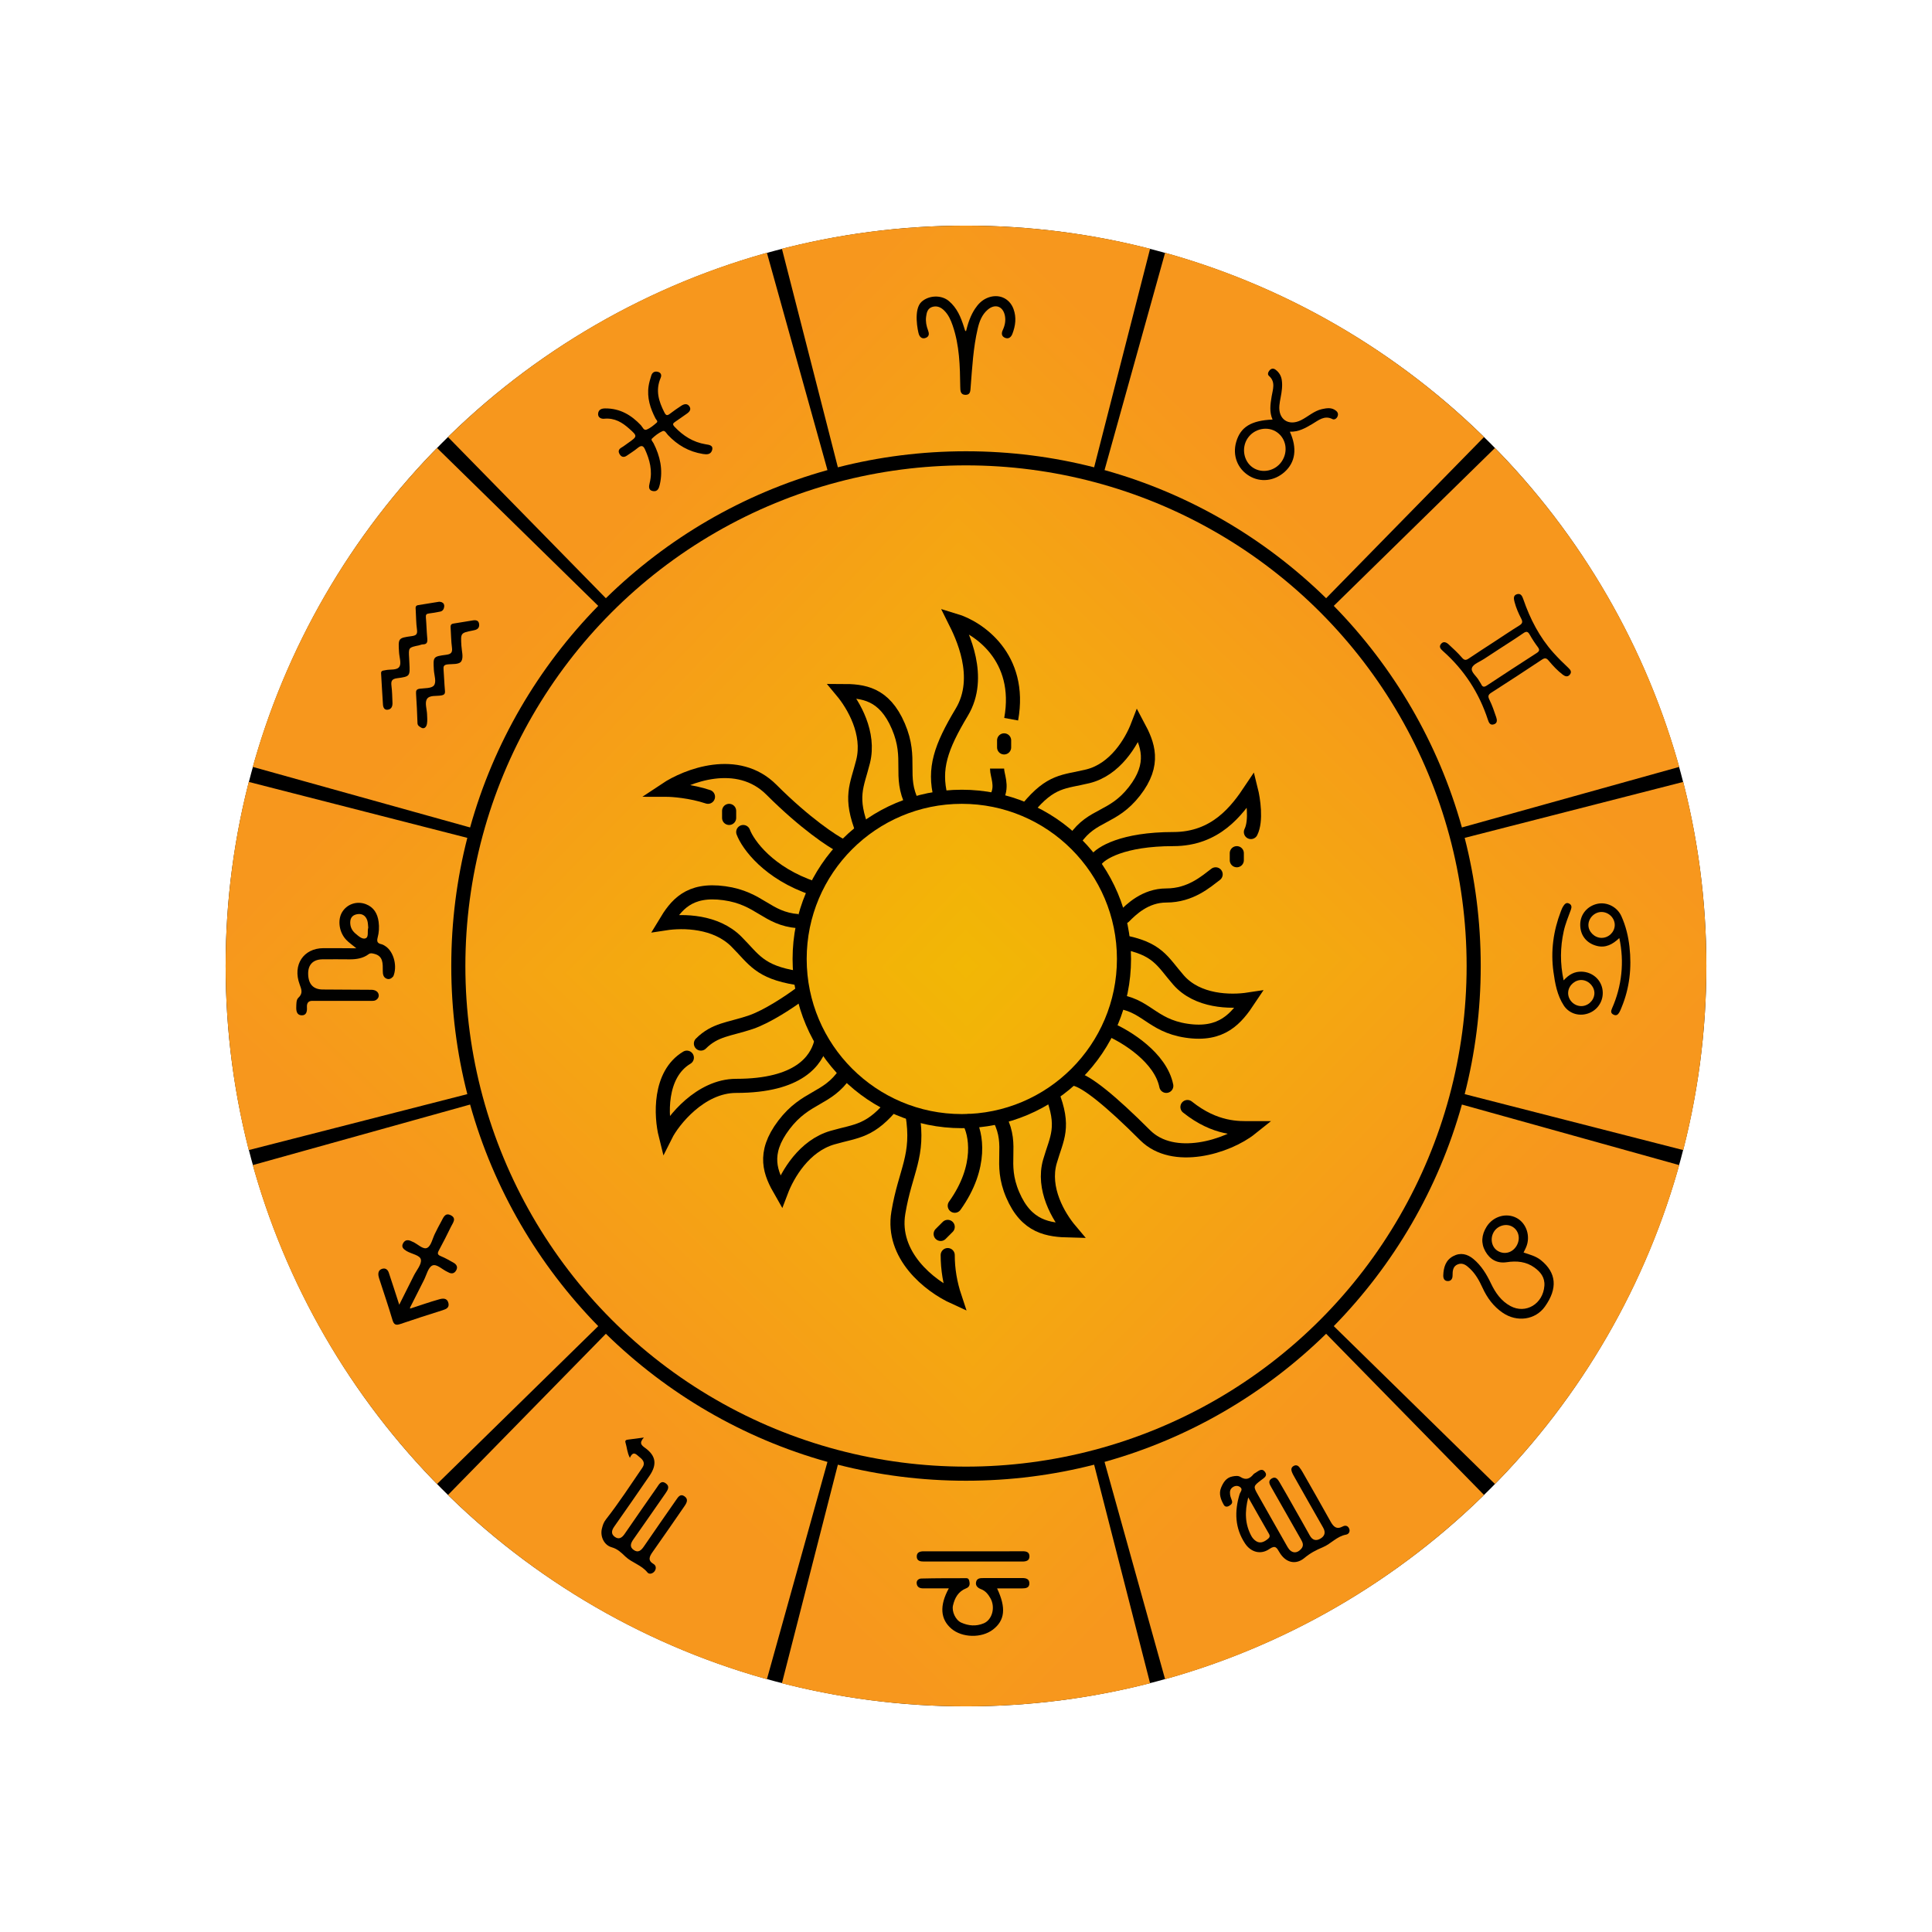 <svg width="137" height="137" viewBox="0 0 137 137" fill="none" xmlns="http://www.w3.org/2000/svg">
<g filter="url(#filter0_d_908_264)">
<circle cx="68.5" cy="68.5" r="52.5" fill="black"/>
</g>
<g clip-path="url(#paint0_diamond_908_264_clip_path)" data-figma-skip-parse="true"><g transform="matrix(0.001 0.056 -0.056 0.001 68.5 68.5)"><rect x="0" y="0" width="1099.82" height="1099.82" fill="url(#paint0_diamond_908_264)" opacity="1" shape-rendering="crispEdges"/><rect x="0" y="0" width="1099.82" height="1099.82" transform="scale(1 -1)" fill="url(#paint0_diamond_908_264)" opacity="1" shape-rendering="crispEdges"/><rect x="0" y="0" width="1099.82" height="1099.82" transform="scale(-1 1)" fill="url(#paint0_diamond_908_264)" opacity="1" shape-rendering="crispEdges"/><rect x="0" y="0" width="1099.82" height="1099.82" transform="scale(-1)" fill="url(#paint0_diamond_908_264)" opacity="1" shape-rendering="crispEdges"/></g></g><path d="M121 68.5C121 64.004 120.433 59.628 119.362 55.446L103.862 59.414C104.604 62.31 105 65.353 105 68.5H121ZM119.078 54.381C116.666 45.728 112.102 37.988 106.009 31.767L94.579 42.963C98.827 47.301 101.995 52.683 103.665 58.676L119.078 54.381ZM105.233 30.991C99.012 24.898 91.272 20.334 82.619 17.922L78.324 33.335C84.317 35.005 89.699 38.173 94.037 42.421L105.233 30.991ZM81.554 17.638C77.372 16.567 72.996 16 68.5 16V32C71.647 32 74.69 32.396 77.586 33.138L81.554 17.638ZM68.5 16C64.004 16 59.628 16.567 55.446 17.638L59.414 33.138C62.31 32.396 65.353 32 68.5 32V16ZM54.381 17.922C45.728 20.334 37.988 24.898 31.767 30.991L42.963 42.421C47.301 38.173 52.683 35.005 58.676 33.335L54.381 17.922ZM30.991 31.767C24.898 37.988 20.334 45.728 17.922 54.381L33.335 58.676C35.005 52.683 38.173 47.301 42.421 42.963L30.991 31.767ZM17.638 55.446C16.567 59.628 16 64.004 16 68.5H32C32 65.353 32.396 62.31 33.138 59.414L17.638 55.446ZM16 68.5C16 72.996 16.567 77.372 17.638 81.554L33.138 77.586C32.396 74.689 32 71.647 32 68.5H16ZM17.922 82.619C20.334 91.272 24.898 99.012 30.991 105.233L42.421 94.037C38.173 89.699 35.005 84.317 33.335 78.324L17.922 82.619ZM31.767 106.009C37.988 112.102 45.728 116.666 54.381 119.077L58.676 103.665C52.683 101.995 47.301 98.827 42.963 94.579L31.767 106.009ZM55.446 119.362C59.628 120.433 64.004 121 68.5 121V105C65.353 105 62.31 104.604 59.414 103.862L55.446 119.362ZM68.5 121C72.996 121 77.372 120.433 81.554 119.362L77.586 103.862C74.689 104.604 71.647 105 68.5 105V121ZM82.619 119.078C91.272 116.666 99.012 112.102 105.233 106.009L94.037 94.579C89.699 98.827 84.317 101.995 78.324 103.665L82.619 119.078ZM106.009 105.233C112.102 99.012 116.666 91.272 119.077 82.619L103.665 78.324C101.995 84.317 98.827 89.699 94.579 94.037L106.009 105.233ZM119.362 81.554C120.433 77.372 121 72.996 121 68.5H105C105 71.647 104.604 74.69 103.862 77.586L119.362 81.554Z" data-figma-gradient-fill="{&#34;type&#34;:&#34;GRADIENT_DIAMOND&#34;,&#34;stops&#34;:[{&#34;color&#34;:{&#34;r&#34;:0.94901961088180542,&#34;g&#34;:0.71764707565307617,&#34;b&#34;:0.019607843831181526,&#34;a&#34;:1.0},&#34;position&#34;:0.0},{&#34;color&#34;:{&#34;r&#34;:0.96862745285034180,&#34;g&#34;:0.59215688705444336,&#34;b&#34;:0.11372549086809158,&#34;a&#34;:1.0},&#34;position&#34;:1.0}],&#34;stopsVar&#34;:[{&#34;color&#34;:{&#34;r&#34;:0.94901961088180542,&#34;g&#34;:0.71764707565307617,&#34;b&#34;:0.019607843831181526,&#34;a&#34;:1.0},&#34;position&#34;:0.0},{&#34;color&#34;:{&#34;r&#34;:0.96862745285034180,&#34;g&#34;:0.59215688705444336,&#34;b&#34;:0.11372549086809158,&#34;a&#34;:1.0},&#34;position&#34;:1.0}],&#34;transform&#34;:{&#34;m00&#34;:1.0000001192092896,&#34;m01&#34;:-111.0,&#34;m02&#34;:123.50,&#34;m10&#34;:111.0,&#34;m11&#34;:1.0000001192092896,&#34;m12&#34;:12.50},&#34;opacity&#34;:1.0,&#34;blendMode&#34;:&#34;NORMAL&#34;,&#34;visible&#34;:true}"/>
<g clip-path="url(#paint1_diamond_908_264_clip_path)" data-figma-skip-parse="true"><g transform="matrix(0.001 0.055 -0.055 0.001 68.5 68.5)"><rect x="0" y="0" width="675.534" height="675.534" fill="url(#paint1_diamond_908_264)" opacity="1" shape-rendering="crispEdges"/><rect x="0" y="0" width="675.534" height="675.534" transform="scale(1 -1)" fill="url(#paint1_diamond_908_264)" opacity="1" shape-rendering="crispEdges"/><rect x="0" y="0" width="675.534" height="675.534" transform="scale(-1 1)" fill="url(#paint1_diamond_908_264)" opacity="1" shape-rendering="crispEdges"/><rect x="0" y="0" width="675.534" height="675.534" transform="scale(-1)" fill="url(#paint1_diamond_908_264)" opacity="1" shape-rendering="crispEdges"/></g></g><circle cx="68.5" cy="68.5" r="35.5" data-figma-gradient-fill="{&#34;type&#34;:&#34;GRADIENT_DIAMOND&#34;,&#34;stops&#34;:[{&#34;color&#34;:{&#34;r&#34;:0.94901961088180542,&#34;g&#34;:0.71764707565307617,&#34;b&#34;:0.019607843831181526,&#34;a&#34;:1.0},&#34;position&#34;:0.0},{&#34;color&#34;:{&#34;r&#34;:0.96862745285034180,&#34;g&#34;:0.59215688705444336,&#34;b&#34;:0.11372549086809158,&#34;a&#34;:1.0},&#34;position&#34;:1.0}],&#34;stopsVar&#34;:[{&#34;color&#34;:{&#34;r&#34;:0.94901961088180542,&#34;g&#34;:0.71764707565307617,&#34;b&#34;:0.019607843831181526,&#34;a&#34;:1.0},&#34;position&#34;:0.0},{&#34;color&#34;:{&#34;r&#34;:0.96862745285034180,&#34;g&#34;:0.59215688705444336,&#34;b&#34;:0.11372549086809158,&#34;a&#34;:1.0},&#34;position&#34;:1.0}],&#34;transform&#34;:{&#34;m00&#34;:1.0289855003356934,&#34;m01&#34;:-109.07246398925781,&#34;m02&#34;:122.52173614501953,&#34;m10&#34;:109.07246398925781,&#34;m11&#34;:1.0289855003356934,&#34;m12&#34;:13.449275970458984},&#34;opacity&#34;:1.0,&#34;blendMode&#34;:&#34;NORMAL&#34;,&#34;visible&#34;:true}"/>
<path d="M68.5 23.489C68.641 22.915 68.821 22.375 69.142 21.89C69.357 21.566 69.62 21.293 69.987 21.135C70.778 20.792 71.581 21.122 71.87 21.915C72.088 22.512 72.011 23.1 71.789 23.676C71.7 23.904 71.527 24.061 71.27 23.956C71.017 23.852 70.998 23.64 71.108 23.404C71.26 23.077 71.33 22.734 71.257 22.376C71.12 21.706 70.558 21.516 70.036 21.964C69.625 22.318 69.448 22.797 69.33 23.304C69.012 24.668 68.94 26.061 68.83 27.448C68.809 27.702 68.825 27.997 68.475 28C68.104 28.003 68.096 27.709 68.092 27.43C68.073 25.962 68.041 24.495 67.555 23.083C67.421 22.691 67.256 22.318 66.954 22.02C66.718 21.784 66.434 21.663 66.107 21.765C65.775 21.869 65.707 22.165 65.67 22.467C65.629 22.796 65.689 23.109 65.805 23.415C65.884 23.623 65.917 23.834 65.675 23.947C65.416 24.068 65.229 23.924 65.154 23.694C65.093 23.512 64.744 21.936 65.356 21.393C65.869 20.936 66.751 20.896 67.286 21.347C67.868 21.837 68.135 22.493 68.354 23.184C68.38 23.267 68.405 23.351 68.433 23.433C68.437 23.445 68.454 23.452 68.5 23.489Z" fill="#010100"/>
<path d="M44.08 31.73C43.824 31.872 43.835 32.053 43.958 32.237C44.077 32.416 44.249 32.452 44.453 32.309C44.705 32.133 44.97 31.972 45.206 31.777C45.454 31.572 45.605 31.573 45.733 31.858C46.072 32.606 46.285 33.379 46.07 34.24C46.004 34.504 45.973 34.769 46.302 34.824C46.641 34.881 46.729 34.617 46.788 34.356C47.028 33.301 46.805 32.345 46.349 31.441C46.294 31.33 46.137 31.193 46.232 31.102C46.451 30.893 46.705 30.696 46.977 30.573C47.155 30.493 47.253 30.729 47.362 30.844C48.03 31.553 48.838 32.032 49.848 32.192C50.106 32.234 50.392 32.245 50.492 31.933C50.608 31.569 50.269 31.542 50.043 31.505C49.137 31.355 48.445 30.903 47.845 30.274C47.66 30.081 47.716 30.018 47.903 29.893C48.172 29.716 48.43 29.521 48.697 29.339C48.898 29.203 49.027 29.036 48.892 28.824C48.748 28.6 48.525 28.63 48.308 28.775C48.04 28.953 47.77 29.133 47.517 29.332C47.295 29.505 47.218 29.453 47.106 29.233C46.718 28.466 46.464 27.691 46.849 26.791C46.939 26.582 46.858 26.413 46.631 26.362C46.406 26.312 46.247 26.418 46.181 26.637C46.108 26.877 46.032 27.12 45.995 27.365C45.866 28.211 46.115 28.959 46.483 29.674C46.53 29.767 46.681 29.872 46.564 29.973C46.346 30.163 46.109 30.363 45.848 30.465C45.643 30.545 45.566 30.278 45.447 30.153C44.773 29.443 43.979 28.952 42.906 28.961C42.652 28.963 42.443 29.048 42.413 29.321C42.382 29.604 42.63 29.714 42.837 29.693C43.59 29.62 44.124 29.958 44.615 30.395C45.221 30.935 45.217 30.939 44.498 31.442C44.358 31.538 44.227 31.647 44.08 31.73Z" fill="#010100"/>
<path d="M31.124 42.672C30.633 42.747 30.143 42.831 29.652 42.91C29.442 42.943 29.468 43.09 29.478 43.241C29.508 43.706 29.501 44.178 29.567 44.635C29.619 44.993 29.494 45.067 29.181 45.11C28.233 45.241 28.234 45.255 28.296 46.254C28.317 46.602 28.473 47.043 28.321 47.277C28.144 47.549 27.669 47.445 27.325 47.524C27.27 47.538 27.213 47.542 27.157 47.555C27.061 47.579 27.016 47.638 27.023 47.745C27.068 48.483 27.105 49.221 27.156 49.958C27.171 50.175 27.259 50.368 27.514 50.324C27.777 50.278 27.841 50.062 27.831 49.825C27.815 49.432 27.809 49.036 27.761 48.649C27.718 48.305 27.766 48.145 28.165 48.093C29.081 47.974 29.079 47.945 29.03 47.015C29.024 46.899 29.021 46.782 29.013 46.665C28.967 45.916 28.967 45.917 29.699 45.765C29.796 45.745 29.891 45.695 29.985 45.694C30.29 45.694 30.321 45.523 30.298 45.264C30.252 44.772 30.243 44.275 30.2 43.782C30.183 43.592 30.234 43.523 30.417 43.502C30.683 43.473 30.95 43.422 31.215 43.369C31.395 43.333 31.479 43.19 31.5 43.018C31.518 42.876 31.462 42.764 31.321 42.702C31.261 42.692 31.191 42.662 31.124 42.672ZM30.28 51.304C30.313 51.09 30.292 50.869 30.284 50.653C30.271 50.289 30.113 49.846 30.266 49.583C30.443 49.277 30.933 49.379 31.286 49.315C31.506 49.275 31.573 49.203 31.552 48.975C31.506 48.484 31.494 47.986 31.454 47.494C31.436 47.275 31.452 47.151 31.718 47.116C32.065 47.07 32.562 47.144 32.717 46.883C32.879 46.612 32.739 46.153 32.717 45.777C32.666 44.885 32.663 44.885 33.504 44.715C33.546 44.707 33.587 44.696 33.629 44.688C33.854 44.643 34.001 44.525 33.976 44.266C33.95 43.993 33.754 43.96 33.546 43.991C33.082 44.059 32.622 44.15 32.158 44.217C31.957 44.246 31.942 44.362 31.954 44.526C31.986 44.992 31.987 45.462 32.049 45.921C32.098 46.291 31.966 46.388 31.632 46.432C30.706 46.554 30.711 46.569 30.766 47.514C30.788 47.888 30.968 48.36 30.766 48.61C30.592 48.825 30.109 48.791 29.762 48.838C29.535 48.87 29.487 48.968 29.502 49.188C29.549 49.879 29.581 50.573 29.604 51.267C29.609 51.427 29.685 51.499 29.895 51.612C30.057 51.691 30.236 51.601 30.28 51.304Z" fill="#010100"/>
<path d="M26.328 70.187C25.181 70.175 24.034 70.173 22.887 70.167C22.209 70.163 21.857 69.781 21.852 69.041C21.848 68.407 22.199 68.04 22.853 68.026C23.504 68.014 24.155 68.028 24.806 68.028C25.278 68.028 25.737 67.96 26.133 67.667C26.267 67.566 26.375 67.6 26.517 67.632C27.195 67.786 27.14 68.341 27.144 68.862C27.146 69.088 27.181 69.293 27.397 69.392C27.597 69.483 27.756 69.388 27.89 69.232C28.172 68.569 27.959 67.61 27.429 67.166C27.403 67.144 27.201 66.993 27.072 66.961C26.811 66.904 26.69 66.813 26.779 66.485C26.876 66.129 26.899 65.745 26.849 65.369C26.771 64.776 26.5 64.329 25.948 64.117C25.308 63.871 24.616 64.105 24.265 64.673C23.921 65.23 24.042 66.115 24.554 66.646C24.741 66.841 24.967 66.994 25.269 67.244C24.407 67.24 23.667 67.231 22.927 67.235C21.521 67.243 20.737 68.42 21.246 69.798C21.38 70.163 21.496 70.438 21.159 70.752C21.005 70.895 21.017 71.169 21.008 71.4C20.995 71.712 21.062 71.992 21.399 71.998C21.721 72.004 21.785 71.727 21.765 71.439C21.743 71.108 21.88 70.949 22.201 70.974C23.545 70.973 24.89 70.971 26.234 70.972C26.42 70.972 26.616 71.007 26.783 70.807C26.95 70.61 26.859 70.192 26.328 70.187ZM25.917 66.54C25.684 66.626 25.411 66.372 25.195 66.189C24.956 65.985 24.827 65.721 24.836 65.387C24.845 65.026 25.058 64.865 25.358 64.822C25.687 64.774 25.931 64.935 26.042 65.262C26.097 65.425 26.092 65.611 26.113 65.777C26.03 66.047 26.17 66.447 25.917 66.54Z" fill="#010100"/>
<path d="M29.075 92.726C29.402 92.077 29.728 91.426 30.059 90.779C30.246 90.414 30.36 89.876 30.655 89.74C30.964 89.598 31.366 90.031 31.737 90.194C31.751 90.201 31.766 90.207 31.779 90.215C32.008 90.347 32.211 90.321 32.346 90.087C32.486 89.843 32.373 89.658 32.155 89.536C31.865 89.374 31.576 89.204 31.27 89.08C31.036 88.984 30.997 88.897 31.119 88.671C31.422 88.116 31.705 87.549 31.983 86.981C32.113 86.713 32.398 86.392 31.963 86.173C31.542 85.962 31.432 86.37 31.282 86.63C31.123 86.904 30.988 87.19 30.845 87.473C30.667 87.825 30.573 88.349 30.292 88.487C29.993 88.634 29.613 88.196 29.251 88.052C29.237 88.047 29.223 88.04 29.208 88.033C28.972 87.909 28.741 87.887 28.59 88.148C28.427 88.429 28.616 88.584 28.836 88.716C29.186 88.924 29.79 89.002 29.846 89.322C29.904 89.662 29.532 90.078 29.343 90.459C29.017 91.115 28.686 91.769 28.311 92.519C28.037 91.676 27.809 90.957 27.568 90.241C27.493 90.021 27.326 89.897 27.088 89.976C26.853 90.054 26.802 90.253 26.84 90.477C26.855 90.57 26.888 90.661 26.917 90.751C27.224 91.7 27.547 92.645 27.831 93.602C27.936 93.958 28.09 93.991 28.409 93.88C29.394 93.541 30.388 93.226 31.382 92.911C31.646 92.827 31.877 92.729 31.797 92.397C31.708 92.022 31.387 92.067 31.143 92.136C30.456 92.329 29.782 92.567 29.088 92.793C29.081 92.755 29.07 92.737 29.075 92.726Z" fill="#010100"/>
<path d="M45.346 103.321C45.59 103.507 45.778 103.743 45.555 104.07C44.709 105.306 43.89 106.564 42.969 107.742C42.789 107.972 42.741 108.166 42.684 108.385C42.541 108.941 42.828 109.563 43.37 109.717C43.794 109.837 44.043 110.086 44.347 110.377C44.803 110.814 45.489 110.973 45.913 111.506C46.039 111.665 46.31 111.589 46.434 111.393C46.542 111.223 46.528 111.012 46.34 110.902C45.925 110.657 46.042 110.386 46.273 110.058C47.038 108.976 47.789 107.886 48.541 106.796C48.703 106.562 48.829 106.308 48.538 106.104C48.247 105.9 48.094 106.147 47.949 106.356C47.183 107.456 46.417 108.556 45.659 109.661C45.467 109.942 45.257 110.133 44.94 109.912C44.629 109.695 44.717 109.438 44.918 109.153C45.683 108.072 46.433 106.98 47.191 105.894C47.365 105.645 47.519 105.391 47.197 105.175C46.872 104.959 46.735 105.254 46.585 105.47C45.818 106.57 45.051 107.668 44.292 108.773C44.103 109.049 43.886 109.186 43.601 108.984C43.323 108.786 43.358 108.536 43.552 108.259C44.395 107.059 45.234 105.857 46.061 104.645C46.606 103.846 46.512 103.231 45.759 102.682C45.503 102.496 45.287 102.346 45.659 101.937C45.206 101.997 44.861 102.044 44.516 102.087C44.384 102.103 44.309 102.155 44.355 102.299C44.458 102.63 44.467 102.992 44.665 103.376C44.914 102.828 45.134 103.158 45.346 103.321Z" fill="#010100"/>
<path d="M72.479 112.635C72.74 112.635 73 112.597 72.994 112.269C72.988 111.955 72.747 111.899 72.476 111.901C71.561 111.906 70.647 111.905 69.732 111.903C69.51 111.903 69.285 111.907 69.218 112.168C69.149 112.444 69.342 112.605 69.558 112.685C69.883 112.807 70.07 113.052 70.227 113.324C70.601 113.972 70.36 114.861 69.758 115.111C69.216 115.337 68.681 115.294 68.158 115.059C67.757 114.877 67.481 114.272 67.577 113.849C67.703 113.299 67.955 112.851 68.513 112.629C68.711 112.551 68.783 112.402 68.749 112.203C68.727 112.071 68.707 111.91 68.529 111.91C67.463 111.91 66.397 111.909 65.33 111.935C65.17 111.94 64.972 112.047 65.003 112.291C65.034 112.529 65.191 112.621 65.413 112.631C65.566 112.637 65.718 112.634 65.87 112.634C66.329 112.634 66.787 112.634 67.281 112.634C66.606 113.865 66.683 114.826 67.467 115.493C68.227 116.141 69.603 116.173 70.406 115.559C71.259 114.909 71.359 114.02 70.705 112.636C71.322 112.635 71.901 112.636 72.479 112.635ZM65.506 110.004C65.234 110.004 64.997 110.074 65.008 110.391C65.019 110.683 65.254 110.731 65.503 110.73C67.831 110.729 70.158 110.729 72.486 110.73C72.751 110.73 73.004 110.679 73 110.36C72.996 110.051 72.771 109.997 72.489 110C71.349 110.012 70.207 110.005 69.066 110.005C67.879 110.004 66.692 110.005 65.506 110.004Z" fill="#010100"/>
<path d="M91.659 106.721C91.356 106.19 91.057 105.655 90.746 105.129C90.619 104.916 90.47 104.658 90.168 104.847C89.903 105.013 90.024 105.246 90.144 105.455C90.201 105.555 90.259 105.656 90.316 105.757C90.953 106.878 91.591 107.999 92.229 109.12C92.363 109.355 92.493 109.584 92.261 109.842C91.943 110.194 91.559 110.149 91.304 109.704C90.605 108.485 89.917 107.259 89.223 106.036C88.86 105.396 88.856 105.393 89.444 104.945C89.645 104.792 89.913 104.648 89.692 104.362C89.479 104.086 89.25 104.3 89.043 104.43C88.987 104.465 88.923 104.497 88.882 104.546C88.624 104.861 88.347 104.981 87.962 104.732C87.804 104.63 87.597 104.657 87.398 104.695C86.939 104.782 86.739 105.133 86.587 105.498C86.411 105.923 86.567 106.338 86.784 106.716C86.868 106.862 87.017 106.87 87.172 106.774C87.312 106.688 87.411 106.596 87.358 106.418C87.317 106.279 87.249 106.152 87.228 105.998C87.197 105.76 87.224 105.578 87.438 105.444C87.614 105.334 87.801 105.343 87.95 105.461C88.153 105.623 87.948 105.799 87.902 105.95C87.53 107.175 87.563 108.356 88.288 109.45C88.706 110.079 89.406 110.262 90.011 109.843C90.432 109.552 90.534 109.741 90.72 110.063C91.152 110.808 91.87 111.002 92.504 110.472C92.91 110.132 93.323 109.916 93.808 109.714C94.373 109.48 94.796 108.939 95.458 108.821C95.648 108.787 95.758 108.593 95.668 108.39C95.582 108.195 95.406 108.139 95.213 108.244C94.778 108.48 94.556 108.261 94.352 107.894C93.703 106.723 93.036 105.561 92.373 104.397C92.3 104.269 92.22 104.142 92.127 104.03C92.021 103.903 91.883 103.867 91.728 103.956C91.569 104.046 91.546 104.194 91.596 104.341C91.649 104.496 91.734 104.641 91.815 104.784C92.482 105.965 93.147 107.146 93.823 108.323C94.021 108.668 93.941 108.93 93.617 109.114C93.305 109.29 93.057 109.206 92.877 108.88C92.535 108.257 92.179 107.642 91.828 107.022C91.773 106.922 91.716 106.821 91.659 106.721ZM89.986 108.771C90.108 108.983 89.967 109.082 89.842 109.177C89.607 109.357 89.34 109.46 89.065 109.281C88.932 109.194 88.812 109.06 88.736 108.92C88.283 108.085 88.254 107.211 88.514 106.181C89.045 107.118 89.51 107.948 89.986 108.771Z" fill="#010100"/>
<path d="M108.216 88.444C108.548 87.675 108.25 86.748 107.551 86.37C106.821 85.975 105.875 86.247 105.414 86.99C105.055 87.567 105.005 88.157 105.325 88.729C105.653 89.313 106.167 89.606 106.842 89.504C107.56 89.395 108.23 89.462 108.811 89.885C109.228 90.189 109.557 90.572 109.514 91.174C109.421 92.462 108.197 93.198 107.112 92.616C106.454 92.263 106.045 91.68 105.727 91.013C105.413 90.352 105.038 89.737 104.477 89.273C104.055 88.924 103.568 88.795 103.044 89.077C102.514 89.361 102.364 89.87 102.344 90.431C102.335 90.662 102.426 90.834 102.653 90.842C102.882 90.849 103.002 90.696 103.003 90.451C103.003 90.128 103.02 89.79 103.381 89.652C103.739 89.515 103.999 89.74 104.233 89.959C104.633 90.335 104.898 90.814 105.127 91.317C105.455 92.035 105.908 92.644 106.553 93.086C107.574 93.786 108.878 93.596 109.552 92.651C110.47 91.363 110.373 90.248 109.261 89.355C108.908 89.072 108.475 88.964 108.038 88.818C108.102 88.684 108.164 88.566 108.216 88.444ZM106.223 88.714C105.789 88.467 105.647 87.865 105.91 87.387C106.165 86.926 106.765 86.733 107.214 86.97C107.687 87.219 107.837 87.815 107.554 88.32C107.27 88.822 106.706 88.989 106.223 88.714Z" fill="#010100"/>
<path d="M114.967 69.051C114.877 69.908 114.655 70.729 114.306 71.516C114.221 71.708 114.21 71.857 114.433 71.958C114.64 72.05 114.744 71.928 114.832 71.78C114.893 71.678 114.935 71.564 114.98 71.454C115.56 70.064 115.715 68.615 115.547 67.13C115.463 66.384 115.284 65.653 114.973 64.965C114.673 64.302 113.939 63.94 113.265 64.091C112.561 64.25 112.077 64.822 112.056 65.521C112.034 66.292 112.474 66.877 113.225 67.073C113.859 67.239 114.355 66.965 114.828 66.519C115.011 67.388 115.055 68.215 114.967 69.051ZM112.636 65.584C112.644 65.093 113.075 64.668 113.565 64.67C114.084 64.671 114.521 65.114 114.503 65.618C114.485 66.112 114.058 66.514 113.555 66.505C113.062 66.498 112.628 66.063 112.636 65.584ZM110.884 66.041C110.999 65.512 111.208 65.018 111.391 64.515C111.463 64.317 111.454 64.155 111.248 64.063C111.048 63.974 110.94 64.128 110.85 64.264C110.777 64.375 110.729 64.505 110.68 64.629C110.147 66.014 109.954 67.445 110.156 68.914C110.27 69.743 110.42 70.58 110.889 71.3C111.287 71.909 112.047 72.108 112.719 71.825C113.396 71.541 113.771 70.821 113.621 70.097C113.48 69.413 112.884 68.931 112.177 68.902C111.659 68.88 111.256 69.099 110.879 69.52C110.617 68.298 110.638 67.171 110.884 66.041ZM112.072 71.342C111.552 71.306 111.151 70.84 111.203 70.331C111.252 69.843 111.727 69.449 112.208 69.498C112.702 69.548 113.099 70.011 113.058 70.492C113.016 70.984 112.563 71.376 112.072 71.342Z" fill="#010100"/>
<path d="M104.151 46.695C103.953 46.829 103.838 46.833 103.666 46.631C103.381 46.297 103.054 45.998 102.731 45.7C102.567 45.549 102.357 45.442 102.178 45.667C102.012 45.875 102.174 46.038 102.324 46.17C103.827 47.502 104.881 49.126 105.506 51.032C105.576 51.246 105.668 51.458 105.946 51.359C106.193 51.272 106.161 51.045 106.097 50.857C105.955 50.441 105.816 50.019 105.62 49.627C105.497 49.379 105.522 49.264 105.747 49.12C106.952 48.347 108.152 47.568 109.343 46.773C109.56 46.629 109.671 46.67 109.821 46.851C110.122 47.213 110.444 47.558 110.821 47.844C110.985 47.968 111.159 48.02 111.306 47.853C111.471 47.665 111.384 47.516 111.21 47.355C110.844 47.014 110.488 46.658 110.154 46.286C109.164 45.181 108.5 43.888 108.02 42.494C107.946 42.279 107.851 42.063 107.587 42.131C107.285 42.209 107.341 42.468 107.4 42.695C107.508 43.108 107.681 43.498 107.876 43.877C107.986 44.091 107.96 44.215 107.746 44.348C107.143 44.72 106.557 45.118 105.964 45.505C105.36 45.9 104.75 46.289 104.151 46.695ZM108.026 44.897C108.245 44.745 108.35 44.784 108.475 45.007C108.647 45.312 108.84 45.607 109.05 45.886C109.203 46.089 109.15 46.19 108.96 46.312C107.782 47.071 106.607 47.835 105.438 48.608C105.236 48.742 105.122 48.725 105.025 48.503C104.988 48.421 104.923 48.351 104.881 48.27C104.718 47.95 104.273 47.657 104.379 47.357C104.476 47.081 104.929 46.931 105.228 46.731C105.579 46.497 105.935 46.269 106.288 46.038C106.869 45.66 107.455 45.291 108.026 44.897Z" fill="#010100"/>
<path d="M93.05 30.069C93.49 29.81 93.915 29.424 94.49 29.72C94.615 29.784 94.774 29.691 94.841 29.541C94.915 29.376 94.874 29.234 94.733 29.122C94.43 28.878 94.09 28.935 93.743 29.01C93.174 29.134 92.751 29.552 92.245 29.801C91.365 30.232 90.634 29.731 90.722 28.755C90.739 28.566 90.775 28.376 90.811 28.188C90.889 27.779 90.954 27.371 90.893 26.955C90.848 26.637 90.692 26.394 90.445 26.211C90.302 26.105 90.149 26.119 90.023 26.265C89.919 26.386 89.865 26.553 89.982 26.654C90.474 27.08 90.255 27.616 90.172 28.118C90.08 28.674 90.001 29.221 90.238 29.751C88.715 29.818 87.966 30.28 87.66 31.337C87.384 32.295 87.749 33.244 88.588 33.749C89.38 34.226 90.364 34.116 91.089 33.469C91.858 32.783 92.002 31.791 91.466 30.612C92.085 30.635 92.563 30.355 93.05 30.069ZM88.832 33.151C88.184 32.707 88.018 31.754 88.471 31.078C88.937 30.383 89.907 30.188 90.563 30.658C91.215 31.124 91.357 32.037 90.884 32.729C90.421 33.407 89.486 33.599 88.832 33.151Z" fill="#010100"/>
<path d="M79.703 65C80.203 64.5 81.203 63.5 82.703 63.5C84.436 63.5 85.537 62.5 86.203 62" stroke="black" stroke-linecap="round"/>
<path d="M70.703 54.5C70.703 55 71.103 55.7 70.703 56.5" stroke="black"/>
<circle cx="68.203" cy="68" r="11.5" stroke="black"/>
<path d="M61.203 58.999C60.203 56.499 60.77 55.734 61.203 53.998C61.703 51.998 60.537 49.999 59.703 48.999C61.203 48.999 62.698 49.155 63.703 51.499C64.708 53.844 63.703 54.999 64.703 56.999" stroke="black"/>
<path d="M72.874 57.328C74.532 55.307 75.45 55.458 77.133 55.05C79.073 54.579 80.225 52.64 80.684 51.449C81.391 52.772 81.964 54.161 80.441 56.115C78.918 58.069 77.46 57.71 76.228 59.503" stroke="black"/>
<path d="M56.5 69.35C53.843 68.917 53.48 68.037 52.217 66.77C50.761 65.31 48.447 65.278 47.16 65.476C47.934 64.191 48.839 62.99 51.366 63.339C53.892 63.688 54.364 65.145 56.593 65.32" stroke="black"/>
<path d="M63.437 78.139C61.734 80.271 60.779 80.167 59.035 80.669C57.026 81.247 55.848 83.27 55.383 84.498C54.635 83.198 54.028 81.822 55.59 79.765C57.153 77.708 58.671 77.995 59.933 76.116" stroke="black"/>
<path d="M74.566 77.484C75.544 79.942 74.941 80.673 74.454 82.353C73.893 84.288 75.055 86.262 75.894 87.256C74.343 87.22 72.8 87.033 71.813 84.727C70.826 82.421 71.891 81.319 70.901 79.348" stroke="black"/>
<path d="M79.475 66.775C82.117 67.241 82.407 68.164 83.572 69.496C84.914 71.03 87.245 71.075 88.559 70.874C87.668 72.215 86.653 73.467 84.136 73.089C81.619 72.712 81.269 71.186 79.036 70.991" stroke="black"/>
<path d="M66.704 56.5C66.203 54.5 66.703 53 68.202 50.5C69.701 48 68.203 45 67.703 44C69.37 44.5 72.503 46.6 71.703 51" stroke="black"/>
<path d="M71.203 52.5V53" stroke="black" stroke-linecap="round"/>
<path d="M59.703 60C59.036 59.667 57.103 58.4 54.703 56C52.303 53.6 48.703 55 47.203 56C47.703 56 49.003 56.1 50.203 56.5" stroke="black" stroke-linecap="round"/>
<path d="M52.703 59C53.036 59.889 54.503 61.933 57.703 63" stroke="black" stroke-linecap="round"/>
<path d="M51.703 57.5V58" stroke="black" stroke-linecap="round"/>
<path d="M77.703 61C78.037 60.5 79.603 59.5 83.203 59.5C86.203 59.5 87.703 57.5 88.703 56C88.87 56.667 89.103 58.2 88.703 59" stroke="black" stroke-linecap="round"/>
<path d="M87.703 60.5V61" stroke="black" stroke-linecap="round"/>
<path d="M64.702 79C65.203 82 64.201 82.995 63.702 86C63.203 89 65.868 91.167 67.702 92C67.369 91 67.203 90 67.203 89" stroke="black" stroke-linecap="round"/>
<path d="M68.703 79.5C69.203 80.333 69.703 82.7 67.703 85.5" stroke="black" stroke-linecap="round"/>
<path d="M67.203 87L66.703 87.5" stroke="black" stroke-linecap="round"/>
<path d="M76.203 76.5C77.037 76.667 78.77 78.067 81.203 80.5C83.203 82.5 87.037 81.333 88.703 80C87.87 80 86.203 80.1 84.203 78.5" stroke="black" stroke-linecap="round"/>
<path d="M78.703 73C79.87 73.5 82.303 75 82.703 77" stroke="black" stroke-linecap="round"/>
<path d="M58.203 74C57.87 75.167 56.703 77 52.203 77C49.654 77 47.703 79.5 47.203 80.5C46.87 79.167 46.705 76.2 48.705 75" stroke="black" stroke-linecap="round"/>
<path d="M56.703 70.5C56.036 71 54.403 72.1 53.203 72.5C51.703 73 50.703 73 49.703 74" stroke="black" stroke-linecap="round"/>
<defs>
<filter id="filter0_d_908_264" x="0.9" y="0.9" width="135.2" height="135.2" filterUnits="userSpaceOnUse" color-interpolation-filters="sRGB">
<feFlood flood-opacity="0" result="BackgroundImageFix"/>
<feColorMatrix in="SourceAlpha" type="matrix" values="0 0 0 0 0 0 0 0 0 0 0 0 0 0 0 0 0 0 127 0" result="hardAlpha"/>
<feOffset/>
<feGaussianBlur stdDeviation="7.55"/>
<feComposite in2="hardAlpha" operator="out"/>
<feColorMatrix type="matrix" values="0 0 0 0 1 0 0 0 0 1 0 0 0 0 1 0 0 0 0.25 0"/>
<feBlend mode="normal" in2="BackgroundImageFix" result="effect1_dropShadow_908_264"/>
<feBlend mode="normal" in="SourceGraphic" in2="effect1_dropShadow_908_264" result="shape"/>
</filter>
<clipPath id="paint0_diamond_908_264_clip_path"><path d="M121 68.5C121 64.004 120.433 59.628 119.362 55.446L103.862 59.414C104.604 62.31 105 65.353 105 68.5H121ZM119.078 54.381C116.666 45.728 112.102 37.988 106.009 31.767L94.579 42.963C98.827 47.301 101.995 52.683 103.665 58.676L119.078 54.381ZM105.233 30.991C99.012 24.898 91.272 20.334 82.619 17.922L78.324 33.335C84.317 35.005 89.699 38.173 94.037 42.421L105.233 30.991ZM81.554 17.638C77.372 16.567 72.996 16 68.5 16V32C71.647 32 74.69 32.396 77.586 33.138L81.554 17.638ZM68.5 16C64.004 16 59.628 16.567 55.446 17.638L59.414 33.138C62.31 32.396 65.353 32 68.5 32V16ZM54.381 17.922C45.728 20.334 37.988 24.898 31.767 30.991L42.963 42.421C47.301 38.173 52.683 35.005 58.676 33.335L54.381 17.922ZM30.991 31.767C24.898 37.988 20.334 45.728 17.922 54.381L33.335 58.676C35.005 52.683 38.173 47.301 42.421 42.963L30.991 31.767ZM17.638 55.446C16.567 59.628 16 64.004 16 68.5H32C32 65.353 32.396 62.31 33.138 59.414L17.638 55.446ZM16 68.5C16 72.996 16.567 77.372 17.638 81.554L33.138 77.586C32.396 74.689 32 71.647 32 68.5H16ZM17.922 82.619C20.334 91.272 24.898 99.012 30.991 105.233L42.421 94.037C38.173 89.699 35.005 84.317 33.335 78.324L17.922 82.619ZM31.767 106.009C37.988 112.102 45.728 116.666 54.381 119.077L58.676 103.665C52.683 101.995 47.301 98.827 42.963 94.579L31.767 106.009ZM55.446 119.362C59.628 120.433 64.004 121 68.5 121V105C65.353 105 62.31 104.604 59.414 103.862L55.446 119.362ZM68.5 121C72.996 121 77.372 120.433 81.554 119.362L77.586 103.862C74.689 104.604 71.647 105 68.5 105V121ZM82.619 119.078C91.272 116.666 99.012 112.102 105.233 106.009L94.037 94.579C89.699 98.827 84.317 101.995 78.324 103.665L82.619 119.078ZM106.009 105.233C112.102 99.012 116.666 91.272 119.077 82.619L103.665 78.324C101.995 84.317 98.827 89.699 94.579 94.037L106.009 105.233ZM119.362 81.554C120.433 77.372 121 72.996 121 68.5H105C105 71.647 104.604 74.69 103.862 77.586L119.362 81.554Z"/></clipPath><clipPath id="paint1_diamond_908_264_clip_path"><circle cx="68.5" cy="68.5" r="35.5"/></clipPath><linearGradient id="paint0_diamond_908_264" x1="0" y1="0" x2="500" y2="500" gradientUnits="userSpaceOnUse">
<stop stop-color="#F2B705"/>
<stop offset="1" stop-color="#F7971D"/>
</linearGradient>
<linearGradient id="paint1_diamond_908_264" x1="0" y1="0" x2="500" y2="500" gradientUnits="userSpaceOnUse">
<stop stop-color="#F2B705"/>
<stop offset="1" stop-color="#F7971D"/>
</linearGradient>
</defs>
</svg>
